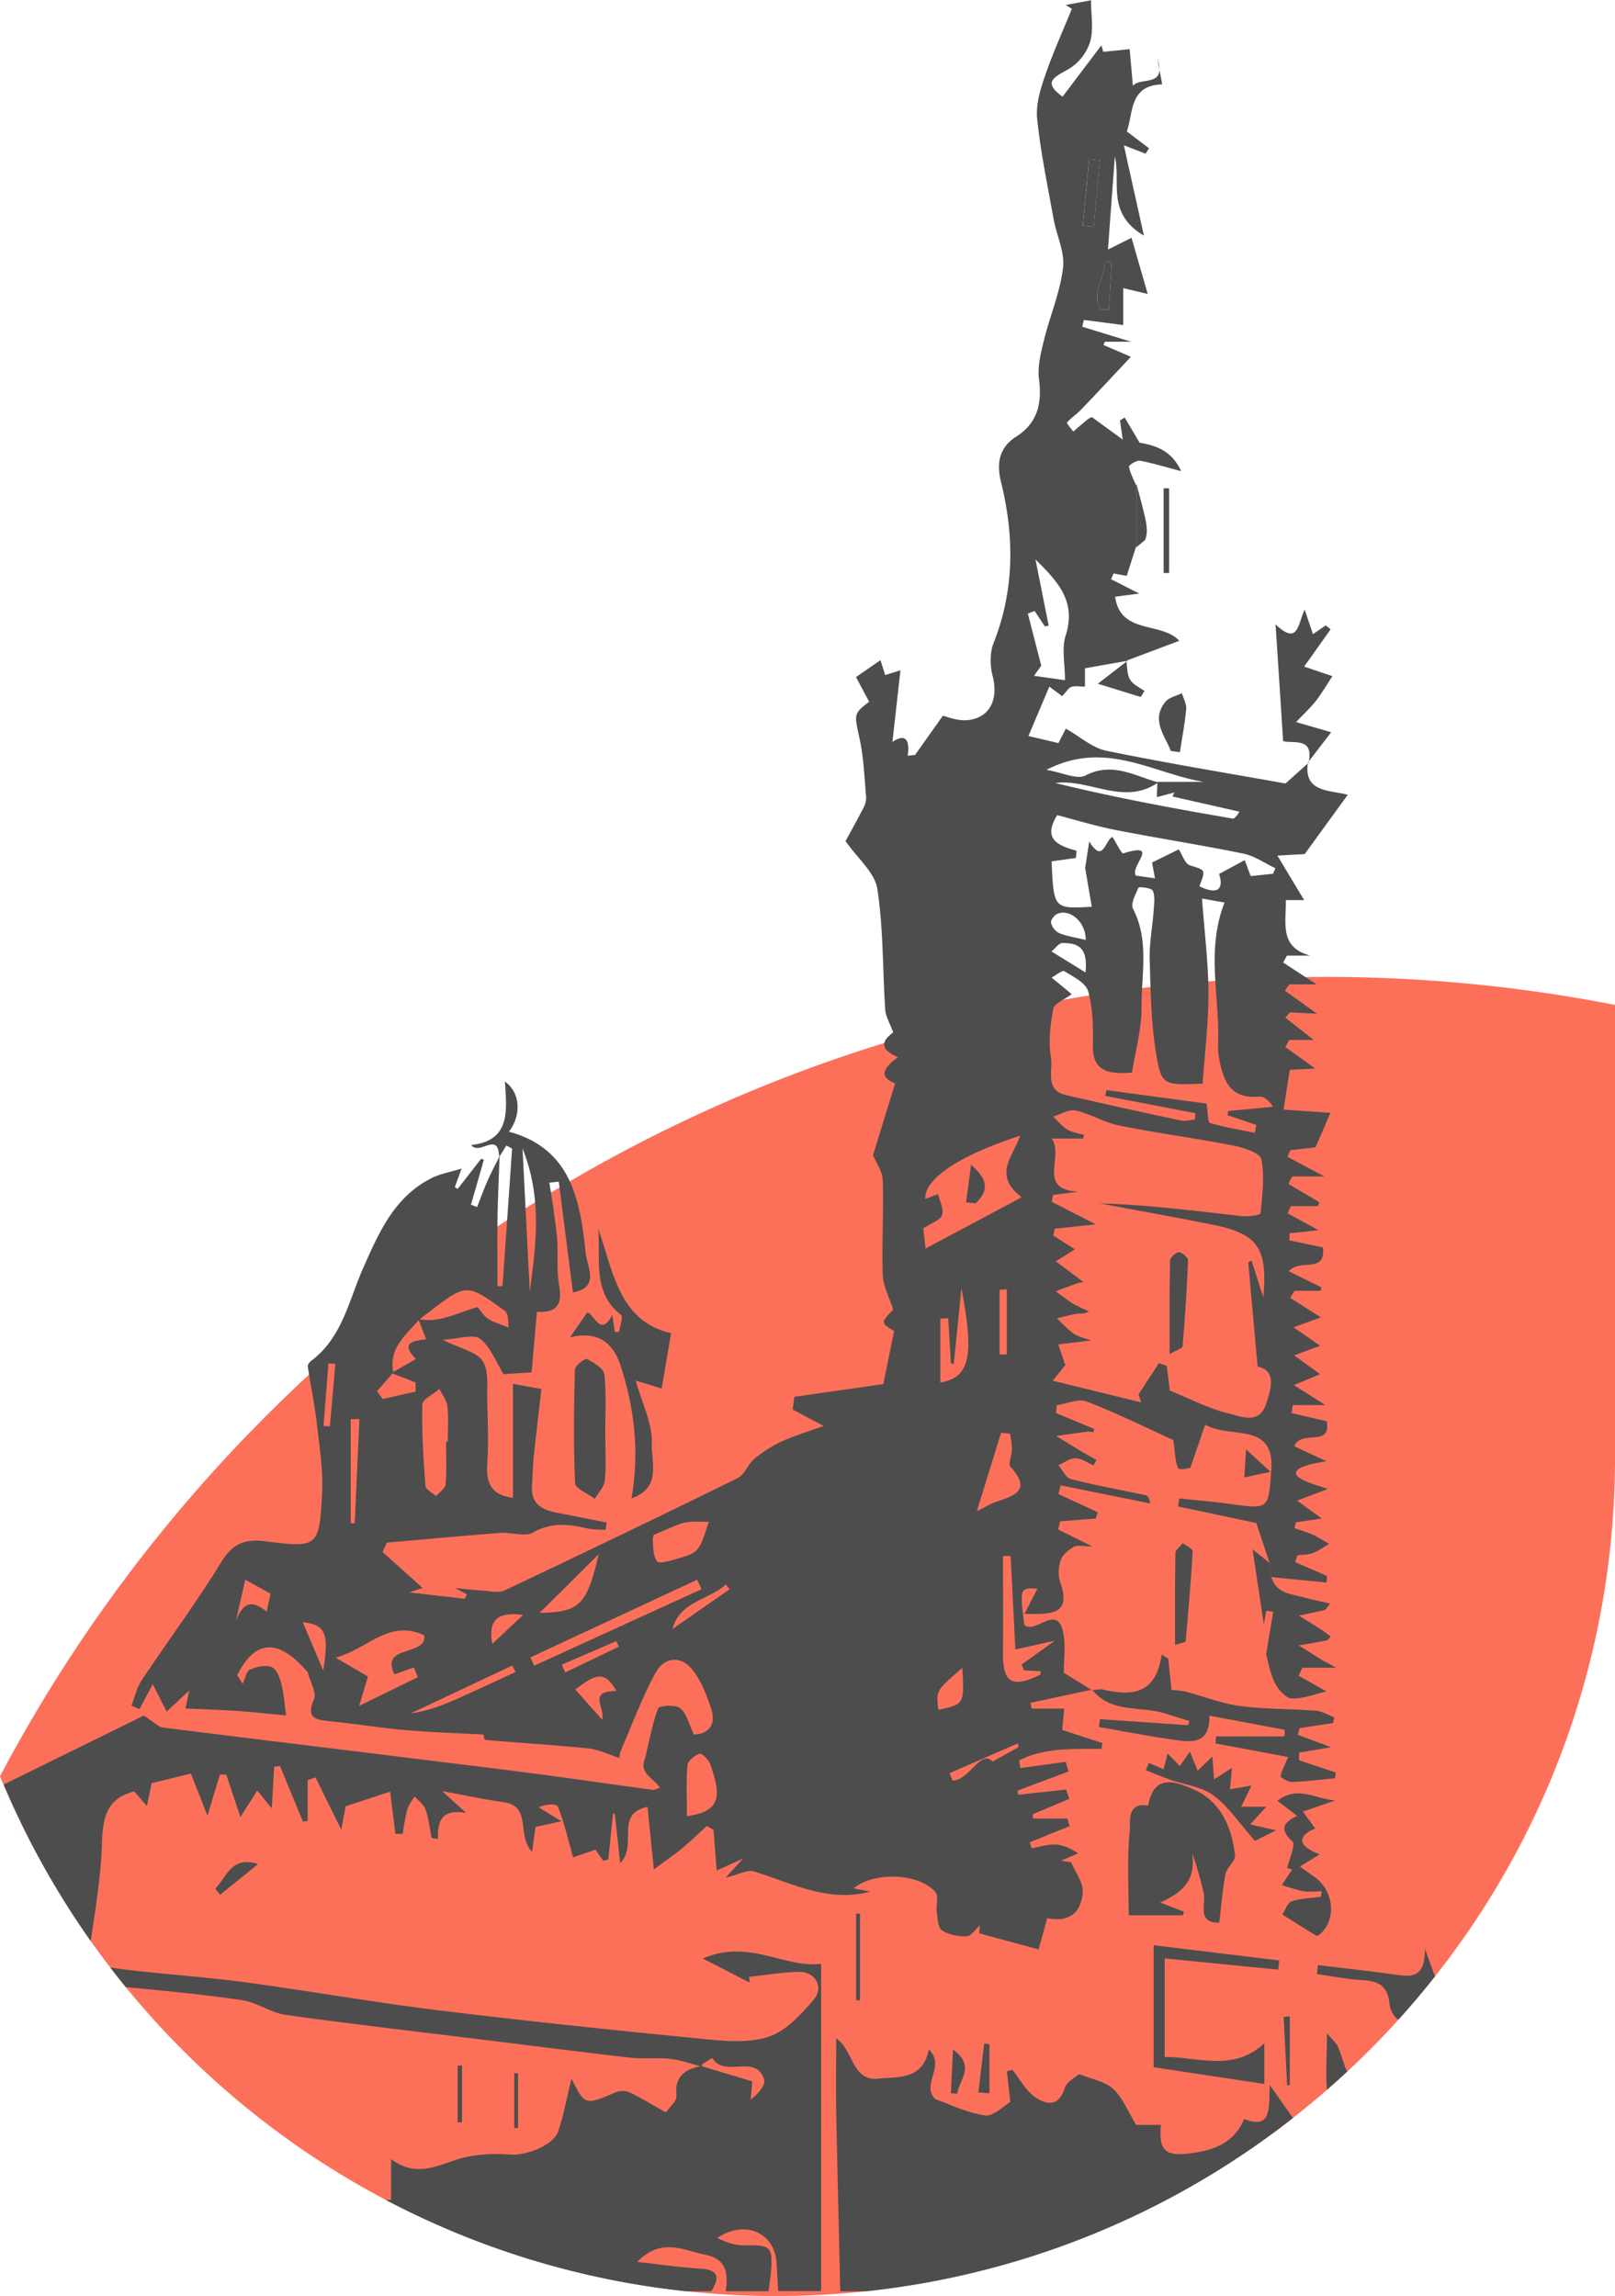 <?xml version="1.0" encoding="UTF-8"?> <svg xmlns="http://www.w3.org/2000/svg" id="Calque_1" data-name="Calque 1" viewBox="0 0 686.15 975.69"><path d="M970.2,677.3C725.84,677.3,513.66,815,406.92,1017c53.36,129.6,180.87,220.86,329.72,220.86h0c196.85,0,356.44-159.58,356.44-356.44V689.19A640.27,640.27,0,0,0,970.2,677.3Z" transform="translate(-406.92 -262.15)" style="fill:#fc705a"></path><path d="M867,358.09q1.34-14.1,2.66-28.2l4.53.43-2.56,28.22Z" transform="translate(-406.92 -262.15)" style="fill:#4d4d4d"></path><path d="M889.76,467.89c1,3.68,2,7.35,2.9,11,1.18,4.69,2.31,9.39.71,12.77l-3.64,3.06Z" transform="translate(-406.92 -262.15)" style="fill:#4d4d4d"></path><path d="M879.24,373.56q-.62,10.13-1.24,20.24l-3.59-.11c-4-6.89,2.11-13.63,1.82-20.46Z" transform="translate(-406.92 -262.15)" style="fill:#4d4d4d"></path><path d="M770.65,1112.2v-36.8h1.65v36.8Z" transform="translate(-406.92 -262.15)" style="fill:#4d4d4d"></path><path d="M924.93,1079.2c-9.81.14-5.44-8.07-6.69-12.91a163.19,163.19,0,0,0-4.78-16.64c1.33,10.09-2.25,16-13.65,21l10.09,3.87c-.1.52-.21,1-.32,1.55H886.46c0-12.18-.74-24.12.45-35.85.36-3.44-1.59-12.38,7.85-10.77,2.36-14.1,12.26-10,19.54-6.74,11.33,5.11,16,16,17.31,27.83.27,2.45-3.44,5.11-4,7.94C926.33,1064.84,925.88,1071.38,924.93,1079.2Z" transform="translate(-406.92 -262.15)" style="fill:#4d4d4d"></path><path d="M870.74,980.43c1.68-.11,3.45-.62,5-.25,12.19,2.83,22.38,1.91,24.71-14.9l2.8,1.76c.44,4.12.88,8.24,1.42,13.33a32,32,0,0,1,5.66.59c7.82,2,15.46,5.09,23.39,6.16,10.63,1.43,21.48,1.2,32.21,2,2.69.21,5.26,1.85,7.88,2.83l-.54,2.43-14.24,2.17c-.24.94-.47,1.89-.7,2.83l14.12,5.27-13.6,2.27,0,3.28,15.6,5.2-.32,2.44c-6.07.57-12.13,1.37-18.21,1.58-1.7.06-5-1.89-4.93-2.41.49-2.6,1.87-5,3.23-8.19l-30.86-5.77.21-3h29.06l.13-2.81-32-6c.21,12.8-8.28,11.22-16,10.11-10.37-1.48-20.65-3.51-31-5.3l.54-3.33,37.32,2.57c.21-.6.42-1.19.62-1.79-3.24-1-6.52-1.93-9.73-3-10.46-3.63-23.33.09-31.59-10.31Z" transform="translate(-406.92 -262.15)" style="fill:#4d4d4d"></path><path d="M675.21,898.89c3.38-19.19,1.38-37.76-4.49-56-3.22-10-9.43-15.34-21.67-12.41l7.35-10.58c2.72.11,5.54,10.94,10.66,1.06.36,2.4.71,4.79,1.07,7.2a9.62,9.62,0,0,0,1.79,0c.4-2.47,1.85-6.44.83-7.23-12.27-9.58-8.62-23.48-9.66-36.58,6.43,18.28,8.85,39.25,30.95,44.35-1.47,8.64-2.77,16.26-4,23.5l-11-3.34c2.73,9.85,7.1,18.33,6.81,26.65C683.57,883.42,688.09,894.51,675.21,898.89Z" transform="translate(-406.92 -262.15)" style="fill:#4d4d4d"></path><path d="M946.3,926.27c.25,2,.51,4.07.76,6.1,2.17,7.21,8.82,7.14,14.39,8.75,3.23.94,6.56,1.55,10.59,2.48-1.55,1.86-1.87,2.64-2.35,2.75-3.62.86-7.27,1.59-10.91,2.36,3.23,2,6.47,4,9.67,6.09,1.29.83,2.47,1.83,3.85,2.85-.95.88-1.34,1.54-1.83,1.64-3.91.76-7.83,1.41-11.75,2.09,3.33,2.1,6.65,4.22,10,6.29,1.08.67,2.24,1.21,6,3.21H960.23l-1.56,3.4,11.77,6.66c-4.53,1-9.63,3.15-14.67,3-2.53-.07-5.79-3.78-7.21-6.6-2.06-4.09-2.76-8.88-3.72-12.21,1.07-6.3,2.06-12.18,3-18l-2.91-.51c-.39,2.12-.78,4.24-1.06,5.82-1.45-9.67-3-19.87-4.8-31.89Z" transform="translate(-406.92 -262.15)" style="fill:#4d4d4d"></path><path d="M897.06,1140.64v-51.85l53.35,6.48-.37,3.91-48.29-4.78v41.87c14.62,0,29,6.45,42.35-5.79v17.28Z" transform="translate(-406.92 -262.15)" style="fill:#4d4d4d"></path><path d="M962.87,586.33c2.44-11.22-6.65-8-10.8-9.23-1-16-2.05-31.63-3.22-49.62,9.69,9.17,9.37,0,12.37-6.26,1.6,4.76,2.45,7.25,3.52,10.42l5.44-3.73,2.07,1.68L961,545.43l12,4.06c-2.32,3.52-4.44,7.2-7,10.52-2.27,2.91-5.06,5.41-8.43,9l14.92,4.31-9.83,12.8Z" transform="translate(-406.92 -262.15)" style="fill:#4d4d4d"></path><path d="M664.09,872.22c0,6.39.43,12.82-.2,19.14-.27,2.68-2.77,5.14-4.26,7.7-2.92-2.19-8.27-4.27-8.37-6.59-.73-16.06-.52-32.18-.1-48.27,0-1.65,4.25-4.93,5.08-4.52,2.94,1.46,7.18,4,7.45,6.47.91,8.6.35,17.36.35,26.06Z" transform="translate(-406.92 -262.15)" style="fill:#4d4d4d"></path><path d="M968.46,1065.88c-2.68,0-5.43.35-8-.09a71.87,71.87,0,0,1-8.92-2.6l4.38-6.61-2.12-.58c.86-3.9,3.7-10,2.23-11.31-5.56-5.06-4-8,2-10.87l-8.4-6.42c8.63-6.6,15.8-.82,24.58-.16L960.49,1032l5.22,7.16c-8.06,3.41-7.18,7.61,1.95,11l-8.47,5.2,6.13,4.34c8.3,5.93,9.57,17.81,2.56,24.3-.46.42-1.43.93-1.76.73-4.85-2.94-9.62-6-14.42-9,1.31-1.94,2.24-5,4-5.59,3.91-1.3,8.23-1.36,12.38-1.92Z" transform="translate(-406.92 -262.15)" style="fill:#4d4d4d"></path><path d="M922,1008.6c.29,3.8.47,6.25.72,9.7l7.65-4.86c-.35,3.52-.58,5.86-.9,9.08l9.14-1.58-4.38,9h10.68l-6.84,7.52,11,2.51-9,4.48c-6.25-7.1-11-14.34-17.47-19.23-5-3.78-12.27-4.55-18.49-6.76-3.49-1.24-6.9-2.67-10.35-4,.41-1,.82-2.11,1.22-3.16l6.29,2.69c.51-2,1-3.85,1.73-6.69l5.15,5.39,4.32-6.16c1.16,2.84,2,5,3.27,8.06Z" transform="translate(-406.92 -262.15)" style="fill:#4d4d4d"></path><path d="M906.16,961.19c0-13.87-.11-26.46.14-39,0-1.44,2.07-2.83,3.17-4.24,1.46,1.15,4.24,2.38,4.18,3.44-.73,12.79-1.85,25.55-3,38.31C910.59,960.05,908.89,960.28,906.16,961.19Z" transform="translate(-406.92 -262.15)" style="fill:#4d4d4d"></path><path d="M904.39,581.29c-2.69-6.75-8.53-13.23-2.33-20.93,1.52-1.88,4.65-2.46,7-3.63.66,2.23,2,4.54,1.83,6.7-.55,6.15-1.75,12.25-2.69,18.37Z" transform="translate(-406.92 -262.15)" style="fill:#4d4d4d"></path><path d="M498.36,1064.79c4.89-5,6.77-14.1,18.24-10.51l-16.16,13.06Z" transform="translate(-406.92 -262.15)" style="fill:#4d4d4d"></path><path d="M903.63,469.66v36l-2.33,0v-36Z" transform="translate(-406.92 -262.15)" style="fill:#4d4d4d"></path><path d="M886,542.94l-.57,0c.46,2.7.27,5.79,1.58,8s4,3.27,6.15,4.85l-1.6,2.55-18.22-5.63Z" transform="translate(-406.92 -262.15)" style="fill:#4d4d4d"></path><path d="M953.77,1148.39l-1.46-29.13,2.6-.25v29.21Z" transform="translate(-406.92 -262.15)" style="fill:#4d4d4d"></path><path d="M822.59,1151.38l2.5-20.89,2.21.38v20.85Z" transform="translate(-406.92 -262.15)" style="fill:#4d4d4d"></path><path d="M811.82,1133.15c9.62,6.87,2.77,12.58,1.76,18.72l-2.68-.18Q811.37,1142.42,811.82,1133.15Z" transform="translate(-406.92 -262.15)" style="fill:#4d4d4d"></path><path d="M947,887.89s0-.36,0-.36L935.58,890l.74-11.93Z" transform="translate(-406.92 -262.15)" style="fill:#4d4d4d"></path><path d="M603.21,1139.82V1164l-1.85.1V1140Z" transform="translate(-406.92 -262.15)" style="fill:#4d4d4d"></path><path d="M627,1143.13v23.34l-1.58.07V1143.2Z" transform="translate(-406.92 -262.15)" style="fill:#4d4d4d"></path><path d="M903.85,837.57c0-14.18-.11-27,.18-39.75,0-1.29,2.5-3.5,3.83-3.5s3.86,2.29,3.81,3.5c-.47,12.17-1.28,24.33-2.31,36.46C909.29,835.17,906.83,835.85,903.85,837.57Z" transform="translate(-406.92 -262.15)" style="fill:#4d4d4d"></path><path d="M817.36,773.12l2.13-16c8.43,7.24,6.58,11.87,1.94,16.41Z" transform="translate(-406.92 -262.15)" style="fill:#4d4d4d"></path><path d="M871,980.22l-.42.09.19.12Z" transform="translate(-406.92 -262.15)" style="fill:#4d4d4d"></path><path d="M736.85,1223.77c.24,4,.46,8,.69,12H755.8V1096.68c-15.63,2-30.73-10.82-50.25-2.22l19.85,10.2-.25-2.45c7-.74,13.89-1.88,20.86-2.11,7.14-.24,11.19,6.39,6.68,11.71-5.27,6.21-11.51,13.17-18.76,15.72-8.1,2.85-17.9,2.09-26.79,1.22-38-3.71-75.92-7.65-113.78-12.29-27.41-3.35-54.63-8.18-82-11.88-15.73-2.13-31.59-3.23-47.38-5-3.49-.38-7-.85-10.19-1.31q3.22,4.2,6.56,8.3c16.45,1.59,32.92,3.16,49.27,5.53,6.41.94,12.31,5.37,18.72,6.28,27.41,3.86,54.91,7,82.38,10.39,21.39,2.64,42.77,5.38,64.18,7.82,5.58.63,11.31-.12,16.89.51,4.28.49,8.45,2,12.66,3.11-6.71,1.41-11,4.47-10.13,12.64.23,2.14-2.84,4.64-4.45,7-5.73-3.21-10.47-6.12-15.45-8.52a7.79,7.79,0,0,0-5.72-.12c-13.22,5.64-13.19,5.71-19-5.7-1.75,7.22-3.17,14.79-5.49,22.07-2,6.37-13.85,10.62-20.25,10.18-7.66-.54-15.92-.21-23.12,2.18-9.2,3-17.68,7.29-27.77-.26V1197c-.71,0-1.43.06-2.14.08a354.16,354.16,0,0,0,127.56,38.76h10.62c3.73-5.87,3.08-9.19-4.79-9.64-8.22-.47-16.39-1.7-26.64-2.82,10.26-10.69,19.91-4.79,29.08-3,8.74,1.74,9.71,8,8.43,15.44h18.26c.32-2.65.75-5.29,1-7.94.9-11.08-.05-11.79-11.23-11.54-3.91.09-7.86-1.35-11.57-3.14C723.58,1205.14,736.11,1211.15,736.85,1223.77Zm-31.72-83.54c0-.32,0-.68.09-.78,1.41-1,2.87-1.86,4.32-2.78,5.09,8.79,18.43-2,22,9.09.77,2.42-2.38,6.08-5.7,8.65.26-2.88.51-5.76.69-7.76Z" transform="translate(-406.92 -262.15)" style="fill:#4d4d4d"></path><path d="M947,887.69v-.16A1.48,1.48,0,0,0,947,887.69Z" transform="translate(-406.92 -262.15)" style="fill:#4d4d4d"></path><path d="M979.54,599.89c-8.32-2.08-18.58-1.17-17-13.29l-9.46,8.5c-24.6-4.4-50.49-8.64-76.17-13.92-5.93-1.22-11.14-6-17.16-9.39-.25.49-1.56,3.05-3.13,6.14l-12.76-3c3.15-7.45,5.87-13.87,8.89-21L858.2,558c1.75-1.86,2.61-3.52,3.87-3.93,1.69-.55,3.69-.14,5.8-.14v-7.78L886,542.94l-.57,0,22.53-8.48c-7.53-8.23-25.08-2.55-27.26-18.73l10.25-1.33L879,508.31l1-2.45,5.62,1,4-12.53.16.45,0-26.86-.21.42c-1.1-2.62-2.51-5.18-3-7.91-.11-.56,3.2-2.75,4.64-2.49,5.4,1,10.68,2.63,17.51,4.42-4-8.91-11.21-11-17.62-12.07l-6.34-10.71-2,1.25,1.17,8.14-13.14-9.59a10.71,10.71,0,0,0-1.75.95c-2.08,1.72-4.1,3.48-6.14,5.23-.94-1.32-2.91-3.51-2.65-3.83,1.68-2,4-3.44,5.83-5.35,7-7.27,13.84-14.66,21.32-22.61l-11.66-5c.2-.47.39-.94.58-1.4h11.17L866.72,401c.24-1,.47-1.94.71-2.9l16.71,2.19v-15.7l10.4,2.47-6.88-23.86-10,5c1-14.13,2-26.84,2.9-39.54,2.68,10.85-3.81,24,12.36,33.62-3.11-14-5.69-25.62-8.52-38.39l9.26,3.58,1.42-2.32-9.41-7.15c2.8-8.09,1-19.55,15-20-.44-2.44-.81-4.43-1.14-6.23-.09,6.43-8.77,3.53-11.28,6.88l-1.39-15.62-11.23,1.16c-.26-1-.78-2.82-.77-2.79-5.2,6.89-11.08,14.68-16.49,21.83-8.78-6.3-3.4-8.32,2.7-11.81a21,21,0,0,0,9-11.49c1.55-5.48.37-11.73.37-17.66l-10.73,2c.86.55,1.73,1.09,2.6,1.63-3.87,9.52-8.14,18.9-11.45,28.61-2,5.82-3.91,12.32-3.29,18.23,1.51,14.27,4.44,28.4,7,42.55,1.25,6.94,4.79,14,4,20.66-1.27,10.44-5.58,20.49-8.12,30.82-1.32,5.35-2.79,11.1-2.11,16.4,1.31,10.32-.46,18.63-9.67,24.53-7.23,4.62-8.44,11.3-6.47,19.25,5.71,23.1,5.76,45.9-3.14,68.45-1.61,4.09-1.56,9.54-.43,13.89,2.58,9.95-1.05,17.93-10.63,18.89-4.35.43-8.93-1.55-10.49-1.86-4.92,6.94-8.36,11.79-11.81,16.64l-3.14.34c1.18-8.22-2-8.91-6.48-5.86,1.15-10.26,2.22-19.89,3.4-30.42l-6.49,2c-.74-2.39-1.42-4.55-2-6.33l-10.38,7.18c1.34,2.54,3.42,6.45,5.57,10.49-6.8,5.27-6.3,5.16-4,16,1.73,8.08,2,16.48,2.74,24.76a9.68,9.68,0,0,1-1.41,4.81c-2.65,5.14-5.48,10.19-7.35,13.64,5.19,7.46,12.44,13.4,13.5,20.29,2.6,16.9,2.23,34.25,3.36,51.4.18,2.83,1.91,5.55,3.39,9.61-3.32,2.48-7.51,6.57,2.05,10.54-5.59,4.08-8.85,8.16-1.23,11.11C784,733,780.92,743,777.83,753.09c1.29,3.12,4,6.76,4.13,10.48.42,13.45-.42,26.94,0,40.39.14,4.59,2.66,9.1,4.44,14.75-5.34,5.46-5.34,5.63.39,9.08l-4.59,22.55-37.82,5.4-.66,5.4,13.13,7c-6.23,2.25-12.19,4-17.79,6.56a53.27,53.27,0,0,0-11.65,7.42c-2.74,2.28-4.11,6.7-7.08,8.16Q671,914.54,621.29,938c-2.83,1.33-6.88.14-10.36,0-2.89-.14-5.76-.52-10.62-1l5,2.71c-.29.63-.59,1.25-.89,1.88l-23.59-2.76,5.63-1.86-17-15.27c.59-1.33,1.19-2.66,1.79-4,16.1-1.4,32.19-2.9,48.31-4.12,4.66-.35,10.35,1.81,13.86-.19,7.73-4.41,15-3.56,22.79-1.76,2.57.6,5.3.46,8,.66.15-1,.29-2.09.44-3.14-7-1.38-14.08-2.8-21.13-4.13-6.42-1.22-11.13-3.91-10.58-11.53.3-4.26.34-8.54.78-12.78,1-9.35,2.12-18.67,3.23-28.28l-12.1-2.22v48.43c-9-1.13-11.45-6.05-10.92-14.09.58-9.1.23-18.27,0-27.4-.17-5.64.77-12.36-1.93-16.58-2.5-3.92-9.17-5.16-17-9.08,7.05-.38,13.09-2.55,15.87-.43,4.39,3.34,6.59,9.57,10,15.06l11.89-.76c.73-8.24,1.49-16.86,2.28-25.75,7.14.5,11.14-2,9.47-10.92-1.16-6.25-.45-12.82-.84-19.24-.27-4.37-1-8.73-1.54-13.09-.53-3.89-1.2-7.76-1.81-11.64l4-.42c2,15.65,4,31.3,6,47.06,11.65-2.05,6-11,5.45-16.59-2.37-22.37-6-44.48-32.64-51.71,5.31-6.83,5-16.59-1.71-21.28.88,12.53,2.38,25.19-14.33,26.94,3.65,4.73,11.57-6.18,11.9,5.13l3.09-4.94,2.4,1.37q-2,29.24-4.07,58.46l-2.13,0c0-9.48-.12-19,0-28.45.15-8.95.59-17.89.88-26.79-1.78,3.58-3.63,7.08-5.22,10.7s-2.89,7.26-4.32,10.9l-2.6-1L612.5,755l-1.14-.44-10,12.84-1.2-.79,2.88-7.87c-5,1.55-9,2.22-12.49,3.93-16,7.89-22.6,23.13-29.33,38.33-6.1,13.76-8.86,29.46-21.95,39.34-.76.57-1.7,1.74-1.59,2.49,1.19,8,2.9,16,3.83,24.12,1.14,10,2.79,20.12,2.24,30.07-1.24,22.61-1.77,22.91-24.09,20.12-8.77-1.09-14,1-18.85,9-10.48,17.13-22.53,33.29-33.66,50-2.12,3.18-3,7.21-4.4,10.85l3.44,1.5c1.58-3,3.15-5.94,5.63-10.62l5.92,11.63,9.57-8.95c-1,4.8-1.47,7.16-1.57,7.64,8,.37,15.18.56,22.31,1.07,7.37.52,14.71,1.34,20.45,1.88-.69-4.77-1-9.27-2.09-13.56-.67-2.63-2.1-6.3-4.09-7-2.64-1-6.47-.18-9.2,1.11-1.61.76-2.09,3.94-3.08,6l-2.36-3.62c9.39-18.79,20.66-12.17,30-1.25,1.18,4.51,3.8,8.72,2.68,11.28-3.87,8.82,1.44,8.93,7.39,9.57,10.57,1.12,21.08,2.79,31.66,3.72s21.51,1.26,33,1.88c0,.38.21,2.2.6,2.24,14.58,1.33,29.21,2.17,43.78,3.62,4.23.43,8.31,2.49,13.27,4.07a9.86,9.86,0,0,1,.75-3.35c4.73-11,8.94-22.4,14.67-32.92,3.38-6.21,10.39-7.51,15.28-1.62,3.87,4.65,6.27,10.84,8.22,16.71,2.56,7.73-1.62,11-7.21,11.24-2.27-4.65-3.18-9.1-5.9-11.19-2-1.59-8.9-1.1-9.34.07-2.54,6.81-3.82,14.1-5.53,21.23-2.88,6.37,4,8.69,6.29,12.47-1.3.42-2.22,1-3.05.93-20.38-2.74-40.72-5.77-61.12-8.32-48.9-6.11-97.84-12-146.74-18.13-2.36-.3-4.47-2.66-8.37-5.11l-59.52,29.29A355.61,355.61,0,0,0,445.47,1087c2.1-14.4,4.37-27.76,4.74-41.15.31-11.26,2-19.45,13.75-22.42l5.37,6.22c1-4.77,1.62-7.85,2-9.73l16.67-4.06,7.08,17.87,5.28-17.49,2.7.07,6,18,7.16-11.25,6.18,7.61c.3-5.41.65-11.56,1-17.72l2.48-.29q4.89,11.82,9.76,23.63l2-.31v-17.34l3.32-1.16,10.94,22.19c1-5.07,1.56-8.22,1.88-9.94l18.89-6.19c.83,6.6,1.55,12.26,2.26,17.92l3.09,0a102.54,102.54,0,0,1,1.89-10.21c.58-2,2-3.8,3.11-5.68,1.6,1.79,3.92,3.33,4.65,5.42,1.37,3.93,1.82,8.18,2.66,12.3l2.69.32c-.29-7.4,1.44-12.93,12-11l-10.24-9.3c10.42,1.9,18.15,3.61,26,4.66,12.36,1.66,5.46,14.33,12.19,21.06.63-4.45,1.07-7.51,1.49-10.5l11-2.41-9.66-5.92c3.34-1.59,7.62-1.64,8.19-.2,2.61,6.54,4.17,13.5,6.43,21.44l9.48-3.27c.62.88,1.94,2.78,3.26,4.68l2.2-.48q1-9.75,2-19.48l.77,0c.71,6.51,1.42,13,2.29,21,7.68-7.75-2.63-20.78,11.6-23.91.88,8.67,1.7,16.75,2.7,26.62,5.25-3.93,9-6.48,12.42-9.34s6.74-6.11,10.1-9.17l2.8,1.69,1.37,17.28,11.23-5.11-7.43,8.12c5.63-1.34,9.3-3.5,12-2.65,15.2,4.68,29.7,12.43,46.45,9.28.74-.14,1.47-.33,3.06-.68l-7.18-1.39c9-7.35,28.15-6.4,34.86,1.65,1.4,1.68.11,5.43.49,8.17s.45,6.78,2.2,8c2.84,1.92,7,2.67,10.49,2.54,1.93-.07,3.76-3,5.64-4.57-.08,1.11-.16,2.21-.25,3.32l25.18,6.82c1.66-5.93,2.62-9.38,3.7-13.26,9.55,2,14.7-2.72,15.06-11.35.18-4.07-3.17-8.29-4.93-12.44l-4.34-.65,7.33-3.09c-4.22-2.85-7.35-3.78-10.48-3.75s-6.16,1-9.24,1.59l-.86-2.54,17-6.89-1-3.23H845.79l-.13-1.82,15.55-6.51-1.32-4-20.34,2.23c-.12-.58-.23-1.17-.35-1.75l21.65-8.13-1.11-4.1-19.34,2.62-.48-3.24c10.79-5.55,23-4.8,35-4.92.11-.82.21-1.64.32-2.46l-17-5.55c.25-2.77.5-5.59.81-9.1H845.2l-.42-2.45,25.77-5.52L858.89,973c0-5.63.81-11.28-.16-16.61-2.44-13.36-11.68.43-16.61-3.71-2-15.6-1.91-15.92,5.54-15.37-1.69,3.3-3.39,6.59-5.5,10.67,11.06.17,20.2.61,15.2-13.43a15.11,15.11,0,0,1,.21-9.35c.8-2.31,3.29-4.42,5.56-5.71,1.53-.87,4-.17,7.89-.17l-14.55-7.2c.29-1.15.59-2.3.88-3.45l15.12-1.21c.29-.89.57-1.78.86-2.68l-16.75-7.71,1-3.71,37.95,7.69c-.32-2.77-1.17-3.35-2.1-3.55-10.53-2.23-21.14-4.14-31.56-6.81-2.12-.54-3.53-3.87-5.27-5.92,2.44-1,4.89-2.95,7.32-2.91s5.08,1.93,7.62,3l1.23-2.3c-2.12-1.2-4.27-2.35-6.36-3.6-3.61-2.16-7.17-4.38-10.76-6.57,4.5-.64,9-1.3,13.5-1.87a8.78,8.78,0,0,1,2.25.28c.16-.45.31-.9.47-1.36l-16.3-6.81.33-3.35c4.29-.61,9.23-2.9,12.75-1.53,13,5,25.6,11.29,36.79,16.38.79,5.43.64,9.1,2.1,11.94.5,1,5-.14,5.11-.15,2.51-7.3,4.28-12.45,6.31-18.37,10.8,6.38,30.11-1.78,28,20.33,0,0,0-.1,0-.2-1.09,15.84-1.13,15.78-17.08,13.64-7.29-1-14.63-1.61-21.94-2.4l-.48,3.44,33.23,7c2.12,6.4,3.85,11.64,5.58,16.88.25,2,.51,4.07.76,6.1l23.46,2.31c.09-.93.17-1.85.25-2.78L957.24,926c.29-1,.59-1.93.89-2.89,2.21-.31,4.56-.25,6.59-1,2.44-.92,4.61-2.55,6.89-3.88-2.34-1.32-4.6-2.82-7-3.92s-5.13-1.86-7.7-2.77c.19-.82.37-1.64.56-2.46l11-1.64L958,899.85l13-4.93c-4.51-1.72-8.73-2.52-12-4.77-3.82-2.66-.35-5.3,11.52-7l-13.72-6.42c3-7.36,15.79.77,13.79-10.64l-14.94-3.43c.18-1.14.35-2.27.53-3.41H970l-13.35-8.48,11.09-4.66-11-8,11.07-4.06-11.31-7.86L968.11,822l-13-8.32,1.81-3h11.13c.08-.5.16-1,.25-1.48l-13.83-6.81c4.83-5.68,15.68,1.32,14.53-10.13l-14.25-3c0-1,0-2,0-3l12.37-1.33L954,777.78l1.39-3.09h11.47c.19-.56.37-1.12.55-1.67l-13.08-7.73c.53-1.07,1-2.14,1.57-3.21h13.67l-15.65-8.33,1.18-2.8,10.75-1.24c2.13-4.93,3.92-9.1,6.31-14.65l-19.92-1.37c1-6.29,1.79-11.49,2.64-16.88l10.81-.58L953,707.08c.57-1,1.13-2,1.69-3h10.37L953,694.61c.65-.75,1.29-1.5,1.93-2.26l11.54.59-13.62-9.8c.59-.89,1.19-1.77,1.79-2.66H966.3l-14.21-9.3,1.62-2.94h9.9c-13.25-3.52-10.24-13.82-10.38-23.58H961l-11.36-18.91,11.59-.65ZM876.23,373.23l3,.33q-.62,10.13-1.24,20.24l-3.59-.11C870.42,386.8,876.52,380.06,876.23,373.23Zm-6.59-43.34,4.53.43q-1.29,14.1-2.56,28.22l-4.63-.45Q868.32,344,869.64,329.89ZM632,811.14l-3.08-60.95C637.49,771.76,634.54,791.46,632,811.14ZM520.22,947c-6.11-4.83-9.83-4.37-13.09,4l4-17.53,10.72,5.92C521.15,942.58,520.56,945.4,520.22,947Zm164.61-32.67c6-2.42,9.42-4.3,13.07-5.12,3.27-.73,6.8-.28,10.22-.36-1.55,4-2.37,8.5-4.9,11.68-1.85,2.34-5.86,3.18-9.07,4.16-2.68.82-7.21,2.12-8.06,1-1.69-2.2-1.63-5.9-1.83-9C684.16,915.16,685.07,913.53,684.83,914.36Zm-23.52,8.23c-5.07,21.53-7.9,24.7-25.15,25C645.51,938.32,652.94,930.92,661.31,922.59ZM597,859.76c.55,5,.16,10,.16,15.09h-.73c0,6,.32,12.11-.19,18.1-.15,1.76-2.64,3.32-4.06,5-1.57-1.44-4.4-2.78-4.51-4.32-.86-11.52-1.59-23.09-1.31-34.61.06-2.27,4.71-4.42,7.25-6.62C594.77,854.83,596.7,857.21,597,859.76Zm24.39-40.56c1.84,1.34,1.37,5.84,1.62,7.12-4-1.65-6.64-2.33-8.8-3.8-1.84-1.24-3.07-3.38-4.36-4.89-8.53,2.22-16,6.81-24.62,5.15,1.22-1,2.48-1.93,3.73-2.88C605,807.54,605.12,807.37,621.37,819.2Zm-36.56,3.93c1,2.62,2,5.25,3.15,8.14-5.6.7-11.16,1.44-4.35,8.4L574,845.19C572,835.09,579.34,829.57,584.81,823.13ZM573.68,845.8l9.8,3.82,0,3.9-14,3.16-2.36-3.34Zm-17.76,19.44,3.7-.06-2,44.29-1.69-.05ZM544.25,972.08l-8.7-20.57C545.26,952.66,546.79,956.13,544.25,972.08Zm2.81-103.74-2.67-.23q1-13.32,2.08-26.63l2.93.29Zm12.46,118.72,3.72-12.47-13.73-8C563,963,572.26,950,587.17,957.12c1.21,9.06-18.9,3.8-12.69,16.54l8.28-2.9,1.68,4.13Zm45-4.49c-7.34,3.33-14.72,6.56-23.14,7.72l43.21-20.36c.46.92.91,1.84,1.36,2.75C618.78,976,611.66,979.32,604.49,982.57Zm11.58-21.86c-2.29-11.75,4.16-13.42,13.08-12.28ZM662.81,993l-11.5-12.92c6.83-4.75,11.94-9.73,17.44.67C656.48,980.91,664,987.6,662.81,993ZM647.1,972.86l-1.51-3.28,23.14-10c.38.77.76,1.54,1.13,2.32ZM633.89,970l-1.64-3.51,70.84-33,1.9,4Zm64.88,63.88c0-7.6-.37-14.6.23-21.51.17-1.89,3-4.22,5.08-4.94.95-.33,3.88,2.47,4.55,4.34C713.13,1024.54,713.89,1032,698.77,1033.91Zm-6.1-79.49c3-11.71,15.36-12.29,22.66-18.89l1.62,2Zm112.94,34.33c-1.05-8.11-1.05-8.11,10.16-17.77C816.63,986.38,816.63,986.38,805.61,988.75Zm.82-139.11V822.51l3.35-.16q.57,9.58,1.15,19.17l1.2.27c1-9.77,2-19.54,3.26-32.2C820.67,837.52,819.43,847.54,806.43,849.64Zm22.21,161.14c-4.94-5.45-9.88,8-17,8.08-.44-1.05-.87-2.09-1.3-3.14L839.38,1003c.09.54.19,1.09.28,1.63ZM832.24,871l3.8.42a45.4,45.4,0,0,1,.83,6.4c0,2.63-1.78,6.4-.61,7.69,9.37,10.32,1.11,12.35-6.5,15-2.12.74-4.08,2-7.82,3.83Zm-.65-33.25V810.24l3.08-.18v27.71Zm23.46,121.65-14.13,10.13c.37.82.73,1.64,1.09,2.46l7.11.36c-.11.51-.07,1.4-.38,1.55-12,5.77-15.8,3.38-15.7-9.68.12-13.61,0-27.22,0-40.83h3.26c.66,13,1.32,26,2,39.71ZM800.16,792.72c-.51-4.5-.85-7.43-1-8.55,3.56-2.36,7.33-3.51,8-5.66.82-2.53-1-5.92-1.71-8.94l-5.39,2.08c-.56-8.34,13.95-18.32,40.31-26.88-2.94,8.71-11.91,16.64.61,26.17ZM846.5,521.8l4.38,6.58,1.57-.4c-1.8-9.06-3.61-18.12-5.6-28.1,9,9,17.61,17.49,12.82,32.38-1.74,5.4-.28,11.83-.28,18.94l-13.16-1.86,3.08-4.28-5.7-22.18Zm59.37,77.13c-.27.57-.55,1.13-.82,1.7l28.45,6.44s-1.73,3.13-2.87,2.93c-25.23-4.29-50.4-9-75.35-15.1,14.61-1.89,28.85,9.69,43.33,0,0,2-.12,4-.21,6Zm12.56-4.51h-19.8a.41.41,0,0,0,0,.11c-9.94-2.8-19.23-8.68-30.56-2.82-3.6,1.86-9.78-1.27-16.56-2.41C876.78,576.3,897,591,918.43,594.42ZM856.8,658.63a6.81,6.81,0,0,1-3.34-4.36c-.24-1,1.29-3.13,2.52-3.69,5.39-2.5,12.36,3.41,12.2,11C863.78,660.53,860.12,660,856.8,658.63Zm11.3,16.77-14.46-8.93c1.58-1.26,3.2-3.63,4.75-3.58C863.72,663,869.39,663.62,868.1,675.4Zm76.76,183.28c-3,9.17-11,5.31-16.43,4-8-1.92-15.47-5.94-24.49-9.6-.24-1.93-.77-6.23-1.29-10.52l-3.35-1.12-8.67,13.27,1.17,3.4-37.65-9.23,5.4-6.64c-.92-2.65-2-5.71-3-8.78l13.84-1.66c-2.84-1.09-5.39-1.59-7.35-2.95-2.6-1.8-4.74-4.27-7.08-6.46,2.93-.69,5.84-1.54,8.81-2,1.24-.19,2.59.42,4.7-1a68.44,68.44,0,0,1-6.61-3.22c-2.58-1.58-5-3.5-7.41-5.27,3-1.13,6-2.28,9-3.35a21.08,21.08,0,0,1,2.84-.55l-11.77-8.82,8.07-5.11-9.18-5.89c.22-1,.44-1.93.67-2.89l17.43-1.83-18.73-9.58c.19-1,.37-2,.56-2.94l10.83-1.37c-17.91-.85-6.09-14.78-11.37-22.59H867.1c.12-.52.23-1,.34-1.55-2.34-.7-4.93-1-7-2.21-2.31-1.42-4.1-3.68-6.12-5.57,3.22-.95,6.72-3.21,9.58-2.58,6.36,1.42,12.23,5.13,18.6,6.4,16.19,3.24,32.59,5.41,48.8,8.57,4.24.83,11,3.16,11.53,5.77,1.42,7.41.39,15.34-.38,23-.07.68-5.37,1.44-8.13,1.13-20-2.27-39.9-4.81-60.15-5.39,16.07,3,32.17,5.86,48.19,9.1,19,3.84,23.18,9.94,21.29,30.82-1.84-5.8-3.41-10.74-5-15.67l-1.41.74c1.29,14.41,2.57,28.81,4,44.32C949.3,844.62,947,852.17,944.86,858.68Zm-16.15-124.4-.23,1.8,12.19,4.09-.64,3.37c-6.38-1.3-12.84-2.34-19.06-4.17-.94-.28-.8-4.26-1.43-8.24L877,725.4l-.51,2.46,38.32,7.36-.22,2.71c-2,.16-4,.81-5.86.41-16.32-3.48-32.62-7.05-48.88-10.81-9.23-2.13-5.44-10.55-6.42-16-1.2-6.65-.28-13.92,1-20.67.45-2.33,4.77-3.92,7.63-6.08.2.59.19-.13-.18-.44-2.69-2.3-5.45-4.51-8.18-6.75,1.86-1,4.52-3.28,5.44-2.72,3.79,2.34,9.11,5,10.1,8.53,2,7.23,2.17,15.15,2,22.76-.28,10.37,5.3,12.79,16.62,11.79,1.37-8.83,4.13-18.44,4.06-28-.1-13.83,3.34-28.11-3.62-41.57-1.09-2.11,1-6.17,2.34-9,.26-.53,5.55.12,6.07,1.31,1,2.36.57,5.48.37,8.26-.51,7.06-1.91,14.12-1.7,21.14.42,13.76.55,27.7,2.95,41.18,2.17,12.22,3.43,12,19.52,11.39.89-12.63,2.51-25.49,2.49-38.33s-1.68-25.84-2.73-40.34l9.57,1.71c-8,20.28-1.94,40.32-2.75,60.16a26,26,0,0,0,.29,5.06c1.64,9.81,4.39,18.43,17.24,17.26,1.9-.18,4,1.47,5.8,4.31Zm19.08-100.82-9.51,1c-.75-2-1.62-4.38-2.51-6.79l-10.9,5.87c1.66,5.15.71,9.6-8.38,5.26,2.77-7.31,2.61-6.8-4-8.91-2.21-.71-3.36-4.71-4.73-6.8l-11.38,5.59c.06.31.51,2.74,1.24,6.72l-8.06-1.14c-2.92-3.77,10.81-14.54-5.42-9.45-.69.22-2.86-4.3-4.59-7-3.2,1.43-3.92,11.58-9.85,1.92q-1.22,7.83-1.74,11.2c1.08,6.39,1.93,11.38,2.8,16.54-16.14.95-16.15.94-17.06-19.28L864,626.76c.11-1,.21-2,.31-3.08-7.68-2.17-14.62-4.74-8.23-15.13,8,2.06,16.17,4.61,24.54,6.25,18.2,3.57,36.55,6.41,54.71,10.13,4.71,1,9,4.07,13.47,6.2C948.44,631.91,948.12,632.69,947.79,633.46Z" transform="translate(-406.92 -262.15)" style="fill:#4d4d4d"></path><path d="M849.31,545.06Z" transform="translate(-406.92 -262.15)" style="fill:#4d4d4d"></path><path d="M962.62,586.08c0,.19,0,.34,0,.52l.3-.27Z" transform="translate(-406.92 -262.15)" style="fill:#4d4d4d"></path><path d="M670,1009.24h0S670,1009.28,670,1009.24Z" transform="translate(-406.92 -262.15)" style="fill:#4d4d4d"></path><path d="M898.73,287.41c.24,1.36.5,2.73.77,4.24A12.88,12.88,0,0,0,898.73,287.41Z" transform="translate(-406.92 -262.15)" style="fill:#4d4d4d"></path><path d="M966.47,1101.06c6.5.9,13,2.24,19.52,2.58,6.72.36,10.63,2.7,11.25,9.93.2,2.37,1.71,5.57,3.61,6.69l.23.13q8.05-8.9,15.5-18.34c-1.28-3.52-2.66-7.34-4.23-11.68,0,13-6.46,11.78-13.06,10.86-10.79-1.49-21.62-2.71-32.44-4C966.73,1098.48,966.6,1099.77,966.47,1101.06Z" transform="translate(-406.92 -262.15)" style="fill:#4d4d4d"></path><path d="M946.39,1148.18c-.36,10.27.77,19-10.87,14.45-4.2,10-12.4,13.16-22.21,14.51-11.2,1.54-14.11-.73-13.21-12H889.64c-3.79-6.19-5.87-11.73-9.76-15.3-3.39-3.1-8.81-4-14.46-6.31-1.44,1.33-5.28,3.18-6.14,6-2.53,8.12-8,7-12.51,3.86-4-2.75-6.53-7.67-9.7-11.63l-2.35.58,1.45,13.09c-2.93,1.66-7.23,6.21-10.79,5.68-7.78-1.14-15.19-4.85-21.11-6.93-6.22-6.33,4.62-14-2.74-21.08-2.61,13.31-13.42,11.46-21.34,12.37-11.46,1.33-10.6-12.32-18-17.06,0,10.28-.16,20.37,0,30.45.49,25.68,1.14,51.35,1.72,77h10.84a354.83,354.83,0,0,0,181.52-73.66Z" transform="translate(-406.92 -262.15)" style="fill:#4d4d4d"></path><path d="M975.28,1131.71c-.59-1.29-1.86-2.27-4.59-5.47,0,9.5-.65,16.93,0,24,2.93-2.55,5.8-5.16,8.64-7.8C978,1140.24,976.72,1134.87,975.28,1131.71Z" transform="translate(-406.92 -262.15)" style="fill:#4d4d4d"></path></svg> 